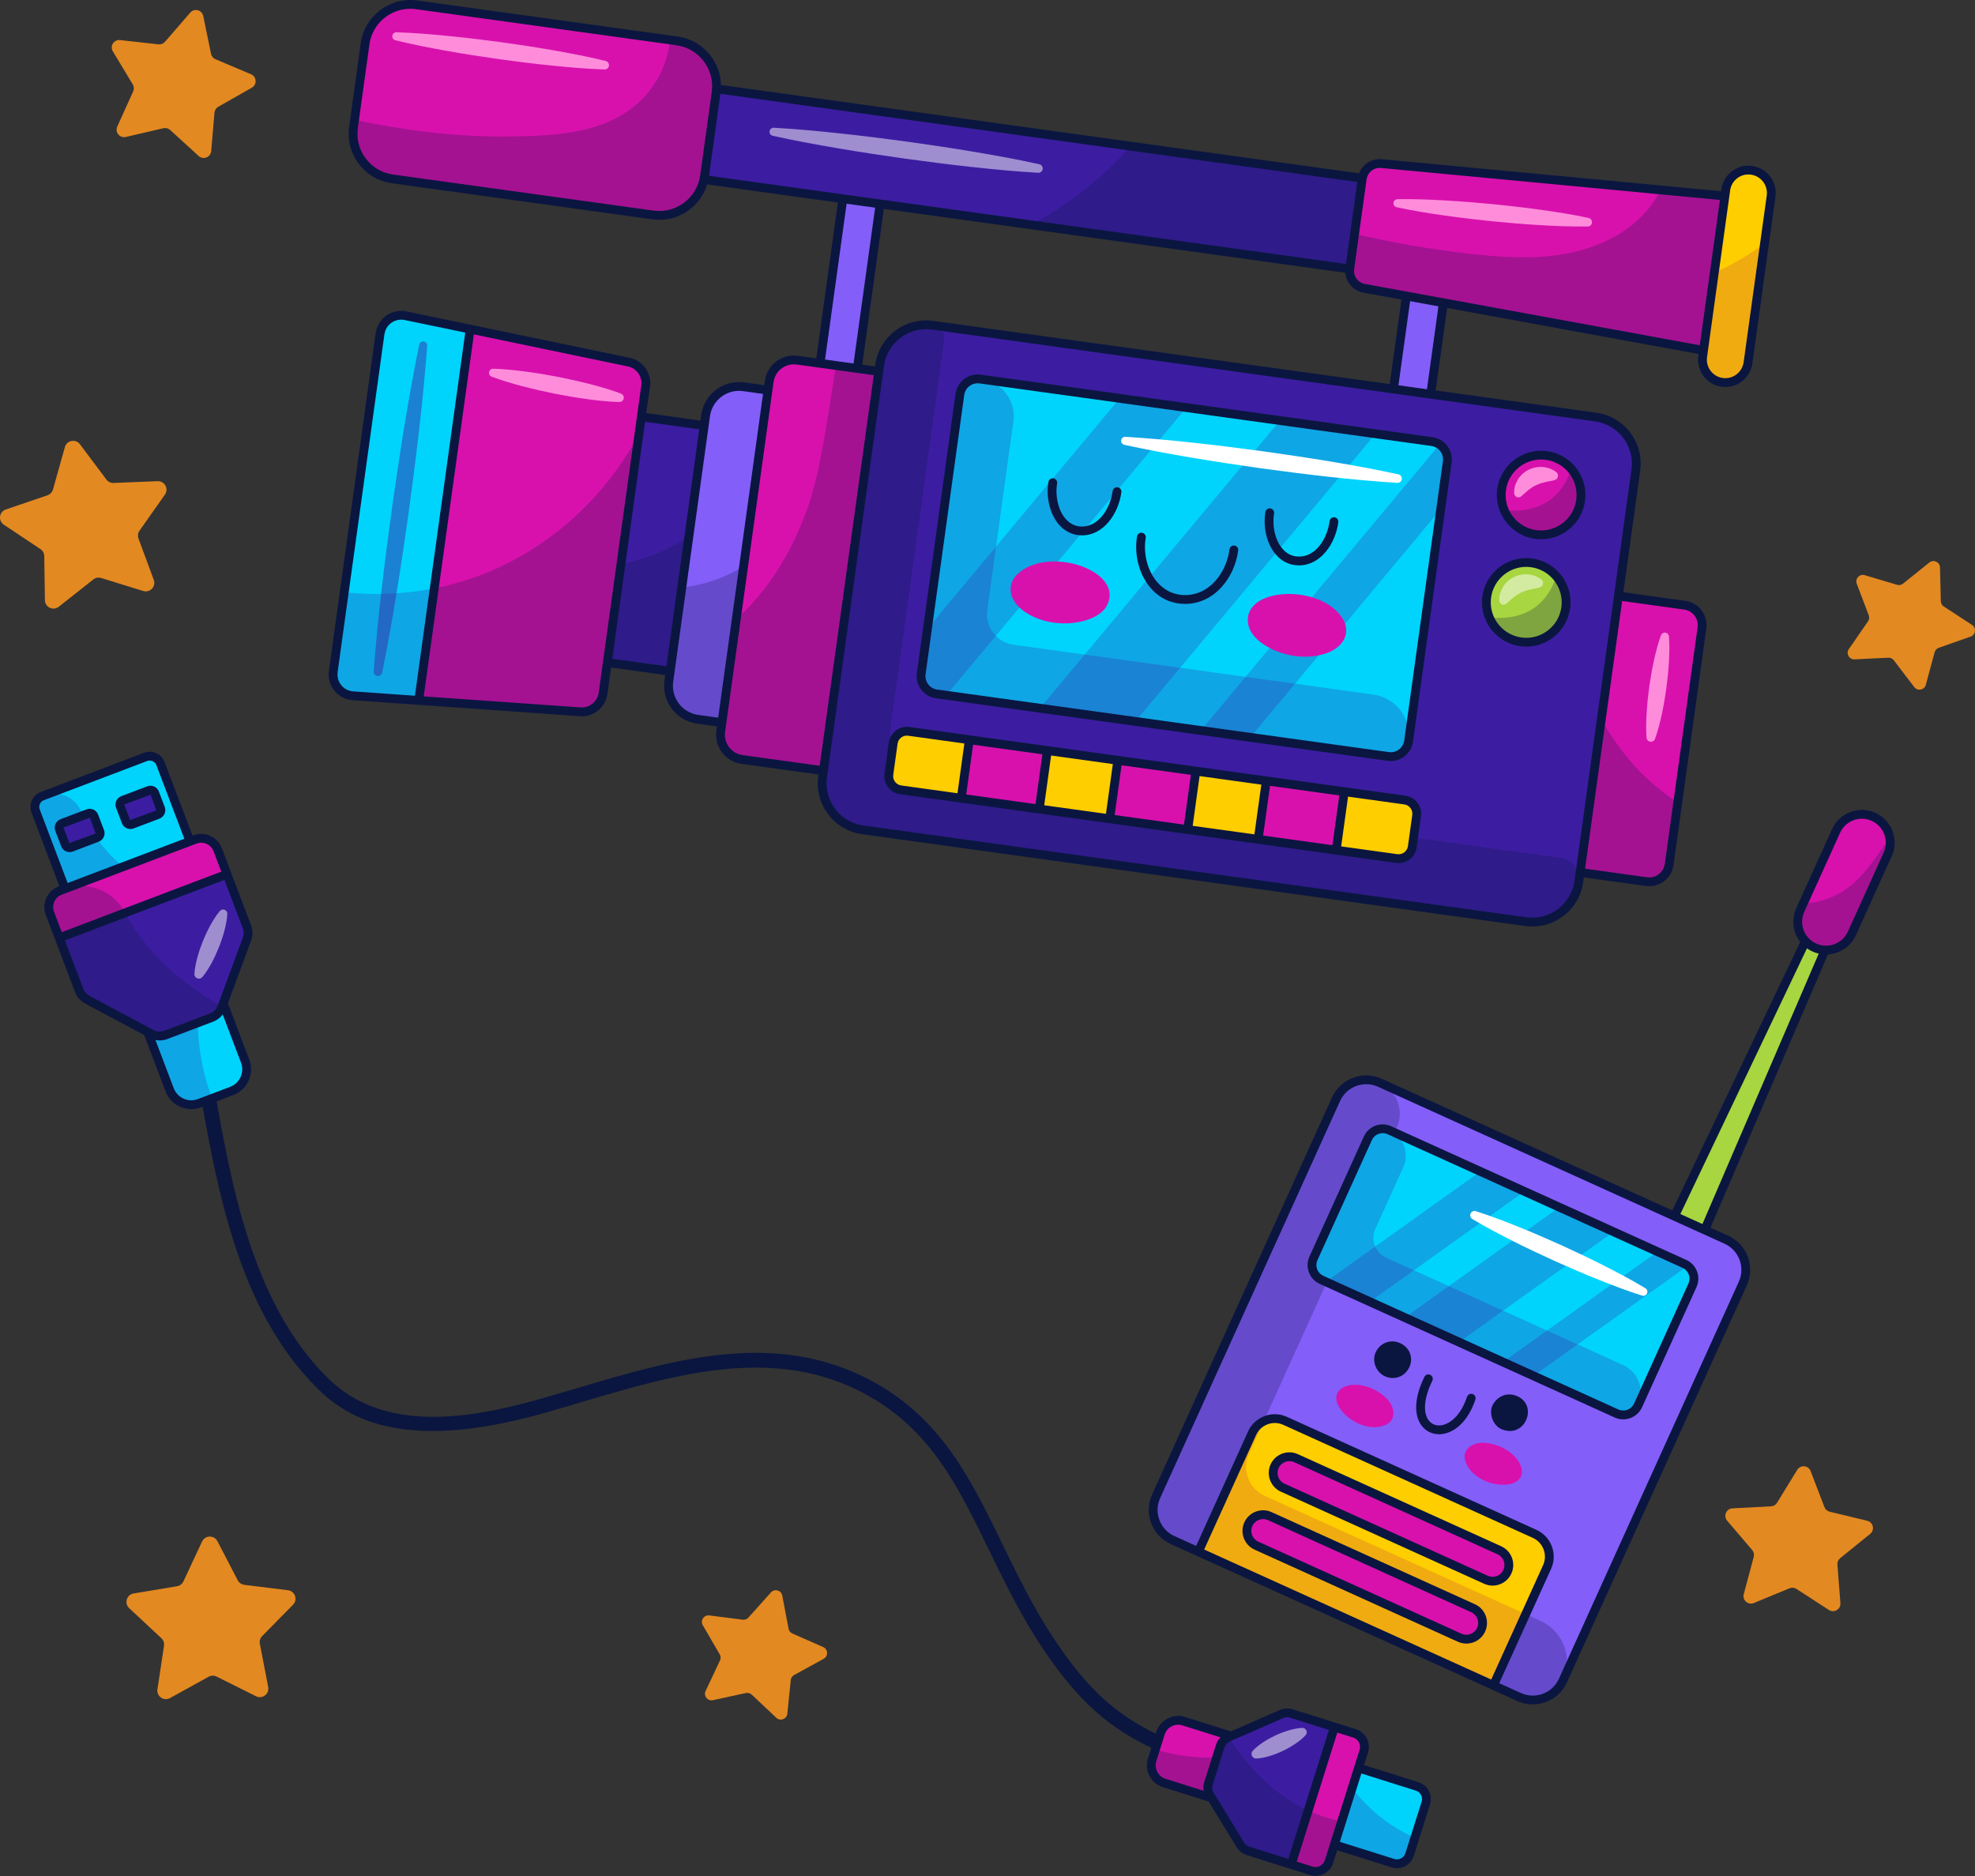 <svg width="100" height="95" viewBox="0 0 100 95" fill="none" xmlns="http://www.w3.org/2000/svg">
<rect x="0" y="0" width="100" height="95" fill="#333333" stroke="none"/>
<path d="M41.815 23.22C41.295 23.148 40.931 22.668 41.003 22.147L42.835 8.919C42.907 8.398 43.387 8.035 43.908 8.107C44.428 8.179 44.792 8.659 44.72 9.18L42.888 22.408C42.816 22.929 42.336 23.293 41.815 23.22Z" fill="#845EF9"/>
<path d="M41.948 23.453C41.894 23.453 41.839 23.449 41.785 23.441C41.473 23.398 41.198 23.237 41.009 22.986C40.819 22.736 40.739 22.428 40.782 22.116L42.614 8.888C42.657 8.578 42.818 8.302 43.068 8.113C43.319 7.923 43.627 7.843 43.938 7.886C44.249 7.929 44.524 8.09 44.714 8.34C44.903 8.591 44.983 8.9 44.94 9.21L43.109 22.438C43.065 22.749 42.904 23.025 42.654 23.214C42.448 23.37 42.202 23.453 41.948 23.453ZM43.776 8.321C43.619 8.321 43.466 8.372 43.338 8.469C43.183 8.587 43.083 8.757 43.056 8.95L41.225 22.178C41.198 22.371 41.248 22.562 41.365 22.718C41.483 22.873 41.654 22.973 41.846 22.999H41.847C42.039 23.027 42.231 22.976 42.386 22.859C42.541 22.741 42.641 22.57 42.668 22.378L44.5 9.149C44.526 8.957 44.477 8.765 44.359 8.61C44.241 8.455 44.07 8.355 43.878 8.328C43.843 8.323 43.81 8.321 43.776 8.321Z" fill="#0A1640"/>
<path d="M70.479 27.19C69.959 27.118 69.595 26.638 69.667 26.117L71.499 12.889C71.571 12.368 72.051 12.005 72.572 12.076C73.093 12.148 73.456 12.629 73.384 13.149L71.552 26.378C71.48 26.898 71 27.262 70.479 27.19Z" fill="#845EF9"/>
<path d="M70.611 27.422C70.558 27.422 70.503 27.418 70.449 27.411C70.138 27.368 69.863 27.207 69.674 26.956C69.484 26.706 69.404 26.397 69.447 26.086L71.279 12.858C71.322 12.548 71.483 12.272 71.733 12.082C71.984 11.893 72.294 11.814 72.603 11.856C72.914 11.899 73.19 12.06 73.379 12.311C73.569 12.561 73.649 12.869 73.606 13.18L71.774 26.408C71.692 26.995 71.187 27.422 70.611 27.422ZM72.44 12.291C72.282 12.291 72.13 12.342 72.002 12.439C71.847 12.556 71.746 12.727 71.72 12.92L69.888 26.148C69.861 26.34 69.911 26.532 70.028 26.687C70.146 26.843 70.317 26.942 70.509 26.969C70.91 27.024 71.276 26.745 71.331 26.348L73.163 13.12C73.189 12.927 73.139 12.735 73.022 12.58C72.904 12.425 72.734 12.325 72.541 12.298C72.507 12.293 72.474 12.291 72.44 12.291Z" fill="#0A1640"/>
<path d="M34.506 4.265L33.87 8.857L76.01 14.694L76.646 10.102L34.506 4.265Z" fill="#3C1DA1"/>
<path opacity="0.25" d="M76.65 10.089L76.013 14.682L52.2 11.384C54.105 10.369 55.837 9.016 57.251 7.403L76.65 10.089Z" fill="#0A1640"/>
<path opacity="0.5" d="M39.182 6.469C40.315 6.532 41.442 6.638 42.567 6.76C43.692 6.879 44.814 7.023 45.934 7.173C47.054 7.331 48.173 7.494 49.289 7.684C50.404 7.87 51.518 8.072 52.625 8.318C52.743 8.344 52.817 8.461 52.791 8.578C52.768 8.684 52.671 8.755 52.566 8.749C51.433 8.685 50.306 8.576 49.182 8.453C48.057 8.331 46.935 8.185 45.815 8.032C44.696 7.872 43.577 7.706 42.462 7.515C41.346 7.326 40.233 7.122 39.126 6.875C39.015 6.85 38.945 6.74 38.97 6.63C38.993 6.53 39.084 6.464 39.182 6.469Z" fill="white"/>
<path d="M76.014 14.905C76.004 14.905 75.994 14.905 75.983 14.903L33.841 9.067C33.719 9.05 33.633 8.937 33.651 8.815L34.287 4.223C34.295 4.164 34.326 4.111 34.373 4.075C34.42 4.04 34.479 4.025 34.538 4.032L76.68 9.868C76.802 9.885 76.888 9.998 76.871 10.12L76.234 14.712C76.226 14.771 76.195 14.824 76.148 14.86C76.109 14.89 76.062 14.905 76.014 14.905ZM34.123 8.656L75.824 14.431L76.399 10.28L34.698 4.506L34.123 8.656Z" fill="#0A1640"/>
<path d="M88.995 11.018L88.147 17.144C88.077 17.648 87.601 17.992 87.1 17.9L69.067 14.597C68.597 14.511 68.277 14.07 68.342 13.597L68.973 9.049C69.038 8.575 69.465 8.238 69.942 8.284L84.078 9.617L88.193 10.006C88.701 10.054 89.065 10.514 88.995 11.018Z" fill="#D811AD"/>
<path opacity="0.25" d="M88.995 11.018L88.147 17.144C88.077 17.648 87.601 17.992 87.1 17.9L69.067 14.597C68.597 14.511 68.277 14.071 68.342 13.597L68.586 11.842C70.534 12.297 72.509 12.636 74.496 12.86C76.07 13.034 77.673 13.136 79.231 12.858C80.791 12.581 82.32 11.891 83.362 10.697C83.647 10.372 83.888 10.007 84.078 9.616L88.193 10.005C88.701 10.054 89.065 10.514 88.995 11.018Z" fill="#0A1640"/>
<path d="M70.756 10.087C71.572 10.074 72.383 10.105 73.193 10.152C74.003 10.196 74.81 10.266 75.617 10.341C76.423 10.424 77.229 10.512 78.032 10.627C78.836 10.738 79.638 10.865 80.435 11.037C80.553 11.062 80.629 11.178 80.603 11.297C80.581 11.398 80.492 11.469 80.392 11.47C79.576 11.481 78.765 11.448 77.956 11.399C77.145 11.353 76.338 11.281 75.531 11.203C74.725 11.117 73.92 11.027 73.117 10.91C72.314 10.796 71.513 10.667 70.715 10.494C70.604 10.47 70.533 10.361 70.557 10.25C70.579 10.154 70.662 10.088 70.756 10.087Z" fill="#FF8CDB"/>
<path d="M87.266 18.139C87.198 18.139 87.129 18.133 87.061 18.12L69.028 14.817C68.439 14.709 68.041 14.16 68.123 13.567L68.753 9.018C68.836 8.425 69.369 8.006 69.964 8.062L88.216 9.783C88.522 9.812 88.796 9.961 88.987 10.202C89.178 10.443 89.26 10.744 89.218 11.048L88.369 17.174C88.327 17.479 88.167 17.746 87.918 17.926C87.724 18.066 87.498 18.139 87.266 18.139ZM69.856 8.503C69.525 8.503 69.241 8.746 69.195 9.08L68.564 13.628C68.515 13.984 68.754 14.313 69.108 14.378L87.141 17.681C87.323 17.715 87.505 17.674 87.655 17.565C87.804 17.457 87.901 17.297 87.926 17.114L88.774 10.987C88.8 10.805 88.75 10.624 88.636 10.479C88.522 10.334 88.357 10.245 88.173 10.228L69.921 8.506C69.9 8.504 69.878 8.503 69.856 8.503Z" fill="#0A1640"/>
<path d="M89.676 9.93L89.344 12.322L88.506 18.376C88.417 19.008 87.832 19.452 87.2 19.363C86.565 19.276 86.125 18.691 86.211 18.057L86.799 13.809L87.381 9.613C87.46 9.033 87.956 8.612 88.523 8.612C88.578 8.612 88.632 8.617 88.687 8.625C89.322 8.711 89.762 9.296 89.676 9.93Z" fill="#FFCE00"/>
<path opacity="0.5" d="M89.344 12.322L88.506 18.376C88.417 19.008 87.832 19.452 87.2 19.363C86.565 19.276 86.125 18.691 86.211 18.057L86.799 13.809C87.703 13.417 88.556 12.914 89.344 12.322Z" fill="#E38921"/>
<path d="M87.362 19.597C87.298 19.597 87.234 19.593 87.169 19.584C86.416 19.481 85.887 18.782 85.99 18.027L87.16 9.583C87.253 8.902 87.839 8.389 88.524 8.389C88.588 8.389 88.653 8.395 88.718 8.404C89.471 8.507 90 9.205 89.897 9.961V9.962L88.727 18.407C88.63 19.097 88.037 19.597 87.362 19.597ZM88.523 8.835C88.061 8.835 87.665 9.182 87.602 9.643L86.432 18.087C86.362 18.598 86.721 19.072 87.23 19.142C87.739 19.213 88.213 18.856 88.285 18.345L89.455 9.9C89.525 9.388 89.166 8.915 88.657 8.845C88.612 8.839 88.568 8.835 88.523 8.835Z" fill="#0A1640"/>
<path d="M36.26 4.682L35.674 8.913C35.5 10.177 34.331 11.062 33.064 10.886L19.873 9.06C18.606 8.884 17.724 7.716 17.899 6.451L18.485 2.221C18.66 0.954 19.827 0.069 21.094 0.245L34.285 2.071C35.551 2.247 36.436 3.415 36.26 4.682Z" fill="#D811AD"/>
<path d="M20.075 1.634C20.97 1.664 21.86 1.737 22.747 1.826C23.634 1.912 24.518 2.024 25.402 2.14C26.284 2.266 27.166 2.396 28.044 2.552C28.922 2.705 29.798 2.875 30.668 3.088C30.785 3.116 30.857 3.235 30.829 3.352C30.803 3.455 30.71 3.522 30.608 3.518C29.713 3.487 28.824 3.411 27.937 3.32C27.05 3.232 26.166 3.118 25.283 2.999C24.401 2.871 23.52 2.738 22.642 2.58C21.765 2.424 20.889 2.253 20.019 2.039C19.908 2.012 19.841 1.9 19.869 1.79C19.892 1.694 19.98 1.631 20.075 1.634Z" fill="#FF8CDB"/>
<path opacity="0.25" d="M36.26 4.682L35.674 8.913C35.5 10.177 34.331 11.062 33.064 10.886L19.873 9.06C18.606 8.884 17.724 7.716 17.899 6.452L17.952 6.072C20.452 6.597 23.001 6.928 25.549 6.911C28.35 6.896 31.561 6.783 33.221 4.117C33.631 3.461 33.831 2.752 33.939 2.024L34.285 2.073C35.551 2.247 36.436 3.415 36.26 4.682Z" fill="#0A1640"/>
<path d="M33.383 11.131C33.268 11.131 33.151 11.123 33.033 11.107L19.841 9.28C19.17 9.187 18.576 8.838 18.167 8.298C17.759 7.758 17.585 7.092 17.678 6.421L18.264 2.19C18.456 0.804 19.738 -0.168 21.123 0.024L34.315 1.851C35.702 2.043 36.673 3.327 36.481 4.713L35.895 8.944C35.719 10.21 34.629 11.131 33.383 11.131ZM20.774 0.445C19.747 0.445 18.85 1.205 18.705 2.251L18.119 6.482C18.042 7.034 18.185 7.584 18.522 8.029C18.858 8.474 19.349 8.762 19.902 8.838L33.093 10.665C34.236 10.822 35.295 10.023 35.452 8.882L36.038 4.651C36.197 3.508 35.396 2.45 34.253 2.292L21.062 0.465C20.965 0.452 20.869 0.445 20.774 0.445Z" fill="#0A1640"/>
<path d="M31.433 20.976L29.71 33.419L35.747 34.255L37.47 21.812L31.433 20.976Z" fill="#3C1DA1"/>
<path opacity="0.25" d="M36.993 25.267L35.75 34.243L29.713 33.407L30.363 28.714C31.831 28.591 33.272 28.15 34.536 27.392C35.472 26.831 36.302 26.106 36.993 25.267Z" fill="#0A1640"/>
<path d="M35.75 34.467C35.74 34.467 35.73 34.466 35.72 34.465L29.683 33.629C29.624 33.621 29.571 33.59 29.535 33.542C29.5 33.495 29.484 33.436 29.492 33.377L31.215 20.934C31.233 20.812 31.346 20.726 31.467 20.744L37.504 21.58C37.562 21.588 37.615 21.619 37.651 21.666C37.687 21.713 37.702 21.773 37.694 21.831L35.971 34.274C35.956 34.386 35.86 34.467 35.75 34.467ZM29.965 33.217L35.56 33.992L37.222 21.991L31.627 21.216L29.965 33.217Z" fill="#0A1640"/>
<path d="M39.592 19.854L37.261 36.693L35.323 36.424C34.387 36.294 33.734 35.432 33.864 34.496L35.727 21.045C35.856 20.112 36.719 19.457 37.655 19.586L39.592 19.854Z" fill="#845EF9"/>
<path opacity="0.25" d="M38.453 28.084L37.261 36.692L35.323 36.424C34.387 36.294 33.734 35.432 33.864 34.496L34.52 29.761C35.35 29.652 36.162 29.436 36.918 29.072C37.476 28.808 37.987 28.473 38.453 28.084Z" fill="#0A1640"/>
<path d="M37.261 36.915C37.251 36.915 37.241 36.915 37.23 36.913L35.293 36.645C34.237 36.499 33.498 35.521 33.643 34.466L35.506 21.014C35.652 19.959 36.632 19.22 37.685 19.365L39.623 19.633C39.745 19.65 39.83 19.763 39.813 19.884L37.482 36.722C37.474 36.781 37.442 36.834 37.395 36.87C37.356 36.9 37.309 36.915 37.261 36.915ZM37.42 19.792C36.69 19.792 36.051 20.332 35.948 21.075L34.086 34.527C33.973 35.339 34.542 36.091 35.354 36.203L37.071 36.441L39.341 20.045L37.625 19.807C37.556 19.797 37.487 19.792 37.42 19.792Z" fill="#0A1640"/>
<path d="M45.876 20.276L43.422 37.994C43.326 38.685 42.689 39.167 41.998 39.072L37.571 38.459C36.88 38.363 36.398 37.725 36.493 37.035L38.947 19.317C39.043 18.625 39.681 18.143 40.371 18.239L44.798 18.852C45.489 18.948 45.971 19.585 45.876 20.276Z" fill="#D811AD"/>
<path opacity="0.25" d="M45.876 20.276L43.422 37.994C43.326 38.685 42.689 39.167 41.998 39.072L37.571 38.459C36.88 38.364 36.398 37.726 36.493 37.035L37.281 31.349C38.523 30.244 39.581 28.775 40.377 26.992C41.25 25.041 41.52 23.799 42.322 18.509L44.798 18.852C45.489 18.948 45.971 19.585 45.876 20.276Z" fill="#0A1640"/>
<path d="M42.171 39.307C42.104 39.307 42.035 39.302 41.967 39.293L37.54 38.68C37.147 38.625 36.799 38.421 36.559 38.104C36.32 37.788 36.218 37.397 36.272 37.004L38.726 19.286C38.78 18.893 38.985 18.544 39.301 18.305C39.617 18.066 40.007 17.963 40.402 18.018L44.828 18.63C45.639 18.743 46.208 19.495 46.096 20.306L43.642 38.024C43.54 38.767 42.901 39.307 42.171 39.307ZM40.196 18.45C39.971 18.45 39.753 18.522 39.571 18.66C39.349 18.827 39.206 19.072 39.168 19.346L36.714 37.065C36.676 37.34 36.747 37.613 36.915 37.835C37.082 38.056 37.326 38.199 37.601 38.237L42.027 38.85C42.596 38.931 43.121 38.531 43.2 37.963L45.654 20.245C45.732 19.677 45.334 19.151 44.766 19.072L40.34 18.46C40.292 18.453 40.244 18.45 40.196 18.45Z" fill="#0A1640"/>
<path d="M32.69 19.548L30.535 35.113C30.456 35.677 29.954 36.086 29.387 36.046L21.2 35.469L17.87 35.235C17.244 35.191 16.788 34.628 16.874 34.008L19.243 16.901C19.329 16.278 19.921 15.86 20.535 15.988L23.804 16.667L31.838 18.339C32.396 18.454 32.769 18.983 32.69 19.548Z" fill="#D811AD"/>
<path opacity="0.25" d="M32.356 21.963L30.535 35.112C30.456 35.677 29.954 36.085 29.387 36.045L21.2 35.469L17.87 35.234C17.244 35.19 16.788 34.627 16.874 34.007L17.43 29.994C18.948 30.152 20.489 30.089 21.986 29.794C22.736 29.646 23.473 29.441 24.191 29.177C27.68 27.896 30.628 25.247 32.356 21.963Z" fill="#0A1640"/>
<path d="M23.805 16.666L21.986 29.794L21.201 35.469L17.87 35.233C17.245 35.191 16.787 34.626 16.874 34.007L17.429 29.994L19.243 16.899C19.33 16.277 19.922 15.858 20.537 15.987L23.805 16.666Z" fill="#00D4FC"/>
<path opacity="0.45" d="M21.63 17.508C21.424 20.29 21.084 23.054 20.711 25.814C20.325 28.571 19.905 31.325 19.351 34.059C19.327 34.177 19.213 34.254 19.095 34.229C18.985 34.207 18.912 34.107 18.921 33.999C19.13 31.217 19.475 28.454 19.853 25.695C20.244 22.938 20.668 20.186 21.225 17.452C21.248 17.34 21.356 17.269 21.467 17.292C21.569 17.313 21.638 17.406 21.63 17.508Z" fill="#3C1DA1"/>
<path d="M24.973 18.672C25.53 18.687 26.078 18.745 26.624 18.818C27.17 18.888 27.711 18.983 28.251 19.084C28.789 19.194 29.326 19.308 29.859 19.447C30.392 19.584 30.921 19.737 31.442 19.933C31.556 19.976 31.614 20.103 31.571 20.217C31.537 20.307 31.449 20.362 31.358 20.359C30.802 20.343 30.253 20.284 29.708 20.208C29.163 20.136 28.622 20.038 28.083 19.935C27.545 19.823 27.009 19.707 26.476 19.565C25.944 19.426 25.415 19.271 24.894 19.074C24.787 19.033 24.733 18.914 24.773 18.806C24.805 18.722 24.887 18.67 24.973 18.672Z" fill="#FF8CDB"/>
<path opacity="0.25" d="M21.986 29.794L21.201 35.469L17.87 35.233C17.245 35.191 16.787 34.626 16.874 34.007L17.429 29.994C18.948 30.153 20.489 30.088 21.986 29.794Z" fill="#3C1DA1"/>
<path d="M31.884 18.12L23.857 16.451C23.855 16.45 23.853 16.448 23.851 16.448L20.582 15.769C20.224 15.694 19.864 15.769 19.565 15.978C19.49 16.03 19.422 16.09 19.361 16.156C19.344 16.175 19.331 16.198 19.314 16.218C19.274 16.266 19.233 16.314 19.2 16.368C19.173 16.413 19.154 16.463 19.132 16.511C19.116 16.544 19.097 16.574 19.085 16.608C19.067 16.658 19.059 16.711 19.047 16.763C19.039 16.799 19.026 16.832 19.021 16.869L18.774 18.653L16.652 33.977C16.644 34.033 16.646 34.09 16.646 34.147C16.646 34.179 16.64 34.212 16.642 34.244C16.645 34.282 16.655 34.318 16.661 34.355C16.669 34.406 16.673 34.456 16.687 34.506C16.735 34.677 16.817 34.838 16.93 34.978C17.158 35.257 17.494 35.432 17.853 35.457L29.369 36.268C29.4 36.27 29.431 36.272 29.461 36.272C30.106 36.272 30.665 35.792 30.754 35.144L32.91 19.579C33.005 18.9 32.554 18.26 31.884 18.12ZM17.885 35.011C17.646 34.995 17.43 34.883 17.279 34.696C17.203 34.603 17.149 34.498 17.117 34.386C17.105 34.343 17.1 34.298 17.095 34.254C17.093 34.24 17.089 34.228 17.088 34.215C17.087 34.19 17.09 34.163 17.091 34.138C17.092 34.104 17.09 34.071 17.095 34.037L19.464 16.93C19.468 16.901 19.478 16.875 19.484 16.846C19.491 16.817 19.496 16.786 19.506 16.757C19.521 16.713 19.544 16.671 19.566 16.63C19.572 16.62 19.575 16.609 19.581 16.599C19.641 16.5 19.722 16.413 19.82 16.344C19.967 16.241 20.137 16.187 20.311 16.187C20.371 16.187 20.431 16.193 20.49 16.206L23.556 16.843L21.009 35.232L17.885 35.011ZM32.469 19.517L30.314 35.083C30.252 35.529 29.846 35.855 29.402 35.823L21.455 35.264L23.994 16.934L31.793 18.557C32.234 18.649 32.531 19.071 32.469 19.517Z" fill="#0A1640"/>
<path d="M86.174 31.796L84.515 43.776C84.437 44.334 83.924 44.723 83.367 44.645L79.382 44.093C78.827 44.017 78.438 43.503 78.516 42.945L80.175 30.965C80.252 30.407 80.766 30.018 81.321 30.095L85.305 30.647C85.863 30.725 86.251 31.238 86.174 31.796Z" fill="#D811AD"/>
<path opacity="0.25" d="M84.95 40.637L84.515 43.777C84.437 44.335 83.924 44.723 83.367 44.646L79.382 44.094C78.827 44.017 78.438 43.504 78.516 42.946L79.8 33.676C80.439 35.402 81.287 37.03 82.465 38.44C83.166 39.285 84.014 40.034 84.95 40.637Z" fill="#0A1640"/>
<path d="M84.505 32.229C84.537 32.673 84.526 33.112 84.5 33.549C84.476 33.986 84.427 34.419 84.372 34.852C84.31 35.284 84.242 35.715 84.148 36.142C84.057 36.57 83.95 36.996 83.799 37.415C83.758 37.531 83.631 37.591 83.515 37.55C83.43 37.519 83.374 37.441 83.368 37.356C83.338 36.911 83.35 36.472 83.379 36.036C83.404 35.599 83.456 35.166 83.513 34.733C83.578 34.302 83.649 33.872 83.745 33.444C83.838 33.017 83.947 32.592 84.099 32.172C84.138 32.064 84.258 32.008 84.367 32.047C84.447 32.077 84.499 32.149 84.505 32.229Z" fill="#FF8CDB"/>
<path d="M83.508 44.878C83.451 44.878 83.394 44.874 83.336 44.866L79.352 44.315C78.675 44.221 78.201 43.593 78.295 42.915L79.954 30.934C80 30.606 80.171 30.315 80.434 30.114C80.699 29.914 81.026 29.83 81.352 29.875L85.336 30.426C86.014 30.52 86.489 31.148 86.395 31.826L84.736 43.807C84.65 44.428 84.117 44.878 83.508 44.878ZM81.181 30.309C81.009 30.309 80.843 30.365 80.704 30.471C80.534 30.599 80.425 30.786 80.396 30.996L78.737 42.977C78.677 43.411 78.98 43.813 79.413 43.873L83.397 44.425C83.608 44.454 83.817 44.399 83.987 44.272C84.156 44.144 84.265 43.957 84.294 43.747L85.954 31.766C86.014 31.331 85.709 30.929 85.275 30.869L81.291 30.317C81.254 30.312 81.217 30.309 81.181 30.309Z" fill="#0A1640"/>
<path d="M82.828 23.804L79.942 44.641C79.762 45.944 78.56 46.852 77.258 46.673L43.679 42.023C42.379 41.843 41.47 40.641 41.651 39.339L44.536 18.502C44.717 17.2 45.918 16.291 47.218 16.471L80.797 21.12C82.099 21.3 83.008 22.502 82.828 23.804Z" fill="#3C1DA1"/>
<path opacity="0.25" d="M79.942 44.641C79.762 45.944 78.56 46.852 77.258 46.673L43.679 42.023C42.379 41.843 41.47 40.641 41.651 39.339L44.536 18.502C44.717 17.2 45.918 16.291 47.218 16.471C47.594 16.522 47.856 16.869 47.804 17.244L45.086 36.876C44.945 37.889 45.653 38.824 46.666 38.965L79.039 43.448C79.618 43.527 80.022 44.062 79.942 44.641Z" fill="#0A1640"/>
<path d="M77.586 46.918C77.468 46.918 77.348 46.91 77.227 46.893L43.648 42.243C42.228 42.046 41.232 40.73 41.429 39.308L44.315 18.471C44.41 17.782 44.767 17.172 45.322 16.752C45.876 16.332 46.561 16.154 47.248 16.249L80.826 20.899C82.248 21.096 83.245 22.412 83.048 23.834L80.163 44.672C79.982 45.973 78.864 46.918 77.586 46.918ZM46.888 16.67C46.421 16.67 45.97 16.821 45.592 17.108C45.132 17.455 44.836 17.962 44.757 18.532L41.871 39.37C41.708 40.548 42.533 41.639 43.71 41.802L77.288 46.452C78.468 46.614 79.558 45.789 79.721 44.611L82.606 23.773C82.77 22.595 81.944 21.504 80.766 21.34L47.187 16.691C47.087 16.677 46.987 16.67 46.888 16.67Z" fill="#0A1640"/>
<path d="M73.278 23.39L71.32 37.53C71.251 38.029 70.792 38.376 70.293 38.307L47.419 35.139C46.92 35.07 46.573 34.611 46.643 34.112L48.6 19.973C48.669 19.474 49.129 19.124 49.628 19.193L72.501 22.361C72.644 22.381 72.776 22.434 72.886 22.509C73.165 22.699 73.328 23.035 73.278 23.39Z" fill="#00D4FC"/>
<g opacity="0.25">
<path d="M64.81 21.296L52.656 35.864L57.487 36.533L69.646 21.965L64.81 21.296Z" fill="#3C1DA1"/>
<path d="M56.694 20.172L46.957 31.843L46.643 34.112C46.573 34.611 46.921 35.07 47.419 35.139L47.911 35.208L60.07 20.64L56.694 20.172Z" fill="#3C1DA1"/>
<path d="M72.886 22.51L60.8 36.992L63.305 37.339L72.945 25.787L73.277 23.39C73.327 23.035 73.164 22.699 72.886 22.51Z" fill="#3C1DA1"/>
</g>
<path d="M56.986 22.12C59.313 22.264 61.623 22.541 63.927 22.85C66.23 23.173 68.528 23.53 70.807 24.021C70.925 24.046 71 24.163 70.975 24.28C70.951 24.387 70.853 24.459 70.747 24.452C68.42 24.305 66.112 24.024 63.808 23.709C61.506 23.381 59.208 23.02 56.929 22.526C56.819 22.501 56.748 22.392 56.772 22.281C56.794 22.181 56.886 22.114 56.986 22.12Z" fill="white"/>
<path d="M51.488 29.102C50.963 29.623 51.058 30.469 51.982 31.045C53.456 31.963 55.545 31.564 56.028 30.695C57.022 28.907 53.029 27.569 51.488 29.102Z" fill="#D811AD"/>
<path d="M68.019 31.391C66.953 29.497 62.746 29.7 63.217 31.69C63.446 32.658 65.347 33.609 67.015 33.126C68.062 32.824 68.382 32.035 68.019 31.391Z" fill="#D811AD"/>
<path opacity="0.25" d="M71.32 37.53C71.251 38.028 70.791 38.376 70.293 38.307L47.419 35.139C46.922 35.071 46.573 34.611 46.643 34.112L48.6 19.973C48.67 19.473 49.131 19.125 49.63 19.194L49.697 19.203C50.732 19.346 51.455 20.301 51.312 21.336L49.988 30.896C49.87 31.746 50.464 32.531 51.315 32.649L69.536 35.172C70.68 35.331 71.478 36.386 71.32 37.53Z" fill="#3C1DA1"/>
<path d="M73.014 22.326C72.872 22.229 72.705 22.164 72.533 22.141L49.66 18.973C49.039 18.887 48.467 19.322 48.381 19.943L46.423 34.082C46.337 34.701 46.771 35.275 47.391 35.361L70.264 38.529C70.316 38.536 70.368 38.539 70.42 38.539C70.977 38.539 71.464 38.127 71.543 37.561L73.5 23.422C73.559 22.991 73.373 22.571 73.014 22.326ZM73.058 23.36L71.1 37.499C71.048 37.875 70.702 38.138 70.325 38.086L47.452 34.919C47.076 34.867 46.813 34.519 46.865 34.144L48.822 20.005C48.848 19.822 48.943 19.66 49.089 19.549C49.209 19.457 49.354 19.409 49.502 19.409C49.534 19.409 49.566 19.411 49.598 19.416L72.471 22.583C72.576 22.598 72.676 22.636 72.762 22.695C72.981 22.843 73.094 23.099 73.058 23.36Z" fill="#0A1640"/>
<path d="M62.502 27.626C62.377 27.611 62.268 27.697 62.252 27.819C62.102 28.977 61.242 30.183 59.926 30.133C59.385 30.112 58.911 29.87 58.556 29.436C58.089 28.861 57.88 28.019 58.011 27.236C58.031 27.114 57.949 27 57.827 26.979C57.706 26.958 57.591 27.041 57.571 27.163C57.419 28.067 57.664 29.046 58.21 29.717C58.648 30.255 59.235 30.553 59.909 30.579C59.941 30.58 59.974 30.581 60.006 30.581C61.525 30.58 62.522 29.203 62.694 27.877C62.71 27.754 62.624 27.642 62.502 27.626Z" fill="#0A1640"/>
<path d="M67.571 26.196C67.449 26.182 67.337 26.266 67.321 26.388C67.204 27.276 66.622 28.209 65.738 28.185C65.415 28.177 65.139 28.036 64.916 27.767C64.564 27.341 64.404 26.648 64.51 26.003C64.53 25.881 64.447 25.767 64.326 25.747C64.203 25.724 64.089 25.809 64.07 25.931C63.944 26.698 64.141 27.53 64.573 28.051C64.876 28.419 65.276 28.619 65.727 28.63C65.741 28.631 65.755 28.631 65.77 28.631C66.879 28.631 67.624 27.513 67.763 26.446C67.779 26.324 67.693 26.212 67.571 26.196Z" fill="#0A1640"/>
<path d="M56.586 24.675C56.463 24.66 56.351 24.745 56.335 24.867C56.219 25.755 55.62 26.682 54.753 26.664C54.43 26.655 54.153 26.515 53.931 26.246C53.578 25.819 53.419 25.127 53.525 24.481C53.545 24.36 53.462 24.245 53.341 24.225C53.221 24.203 53.105 24.287 53.084 24.409C52.958 25.175 53.156 26.008 53.587 26.53C53.891 26.897 54.291 27.098 54.741 27.109C54.755 27.11 54.77 27.11 54.784 27.11C55.894 27.11 56.638 25.991 56.778 24.924C56.794 24.803 56.708 24.691 56.586 24.675Z" fill="#0A1640"/>
<path d="M71.728 41.3L71.51 42.879C71.457 43.261 71.104 43.529 70.721 43.475L45.604 39.997C45.221 39.944 44.955 39.591 45.008 39.208L45.226 37.63C45.279 37.247 45.632 36.983 46.014 37.035L71.131 40.514C71.514 40.568 71.782 40.918 71.728 41.3Z" fill="#FFCE00"/>
<path d="M49.077 37.473L48.667 40.434L52.617 40.981L53.027 38.02L49.077 37.473Z" fill="#D811AD"/>
<path d="M56.595 38.514L56.185 41.476L60.134 42.023L60.544 39.062L56.595 38.514Z" fill="#D811AD"/>
<path d="M64.112 39.556L63.702 42.517L67.652 43.064L68.062 40.103L64.112 39.556Z" fill="#D811AD"/>
<path d="M71.162 40.293L46.044 36.815C45.544 36.746 45.075 37.097 45.005 37.6L44.786 39.178C44.752 39.423 44.815 39.665 44.964 39.861C45.113 40.058 45.329 40.185 45.573 40.218L70.69 43.697C70.733 43.703 70.775 43.705 70.817 43.705C71.27 43.705 71.666 43.371 71.73 42.91L71.949 41.331C72.019 40.828 71.665 40.363 71.162 40.293ZM65.814 42.571L63.956 42.314L64.305 39.794L66.98 40.164L67.813 40.28L67.465 42.8L65.814 42.571ZM58.58 41.569L56.439 41.273L56.788 38.753L58.543 38.996L60.297 39.239L59.948 41.758L58.58 41.569ZM48.922 40.232L49.271 37.712L49.978 37.81L52.779 38.198L52.431 40.718L49.596 40.325L48.922 40.232ZM53.221 38.259L56.346 38.692L55.998 41.211L52.872 40.779L53.221 38.259ZM60.738 39.3L63.864 39.733L63.514 42.252L60.389 41.82L60.738 39.3ZM45.32 39.592C45.243 39.491 45.211 39.365 45.228 39.239L45.447 37.661C45.465 37.535 45.529 37.424 45.631 37.348C45.714 37.285 45.814 37.252 45.917 37.252C45.939 37.252 45.962 37.254 45.984 37.257L48.829 37.651L48.48 40.17L45.635 39.776C45.509 39.759 45.397 39.694 45.32 39.592ZM71.288 42.849C71.252 43.108 71.012 43.291 70.751 43.255L67.906 42.861L68.256 40.341L71.101 40.735C71.361 40.771 71.543 41.011 71.507 41.27L71.288 42.849Z" fill="#0A1640"/>
<path d="M79.278 30.779C79.125 31.883 78.106 32.655 77.002 32.502C76.267 32.4 75.681 31.917 75.415 31.278C75.281 30.957 75.228 30.596 75.279 30.225C75.432 29.121 76.451 28.35 77.556 28.503C78.061 28.573 78.497 28.824 78.807 29.183C79.173 29.607 79.361 30.18 79.278 30.779Z" fill="#A7D640"/>
<path opacity="0.5" d="M75.917 30.424C75.902 30.164 75.97 29.943 76.096 29.728C76.222 29.518 76.419 29.332 76.655 29.22C76.889 29.109 77.154 29.058 77.394 29.089C77.516 29.094 77.628 29.139 77.739 29.169C77.845 29.216 77.946 29.269 78.038 29.337C78.141 29.412 78.163 29.558 78.087 29.661C78.057 29.701 78.016 29.73 77.971 29.744L77.928 29.758C77.83 29.789 77.741 29.797 77.655 29.814C77.573 29.837 77.49 29.843 77.419 29.868C77.269 29.898 77.15 29.952 77.033 30.001C76.917 30.053 76.806 30.121 76.687 30.212C76.569 30.298 76.446 30.423 76.311 30.533L76.26 30.575C76.17 30.648 76.037 30.635 75.964 30.545C75.935 30.509 75.919 30.466 75.917 30.424Z" fill="white"/>
<path opacity="0.25" d="M79.278 30.779C79.126 31.883 78.107 32.655 77.002 32.502C76.268 32.4 75.681 31.917 75.415 31.278C76.281 31.352 77.149 31.215 77.816 30.683C78.292 30.304 78.612 29.762 78.807 29.183C79.173 29.607 79.361 30.18 79.278 30.779Z" fill="#0A1640"/>
<path d="M77.283 32.745C77.18 32.745 77.076 32.738 76.972 32.723C76.188 32.614 75.512 32.094 75.208 31.364C75.055 30.997 75.002 30.592 75.058 30.194C75.227 28.97 76.364 28.114 77.586 28.282C78.126 28.356 78.619 28.625 78.975 29.037C79.396 29.526 79.587 30.172 79.499 30.809C79.416 31.402 79.108 31.928 78.631 32.29C78.237 32.587 77.768 32.745 77.283 32.745ZM77.277 28.706C76.395 28.706 75.624 29.358 75.499 30.255C75.455 30.574 75.497 30.898 75.62 31.192C75.864 31.777 76.405 32.194 77.032 32.281C77.508 32.348 77.979 32.224 78.362 31.934C78.744 31.644 78.991 31.223 79.057 30.749C79.127 30.238 78.974 29.721 78.637 29.329C78.352 28.999 77.957 28.784 77.524 28.724C77.442 28.712 77.359 28.706 77.277 28.706Z" fill="#0A1640"/>
<path d="M80.03 25.343C79.877 26.447 78.858 27.219 77.754 27.066C77.019 26.965 76.433 26.481 76.167 25.842C76.032 25.521 75.98 25.16 76.031 24.789C76.184 23.685 77.203 22.914 78.308 23.067C78.814 23.137 79.249 23.388 79.559 23.747C79.925 24.171 80.113 24.744 80.03 25.343Z" fill="#D811AD"/>
<path d="M76.67 24.987C76.655 24.728 76.723 24.507 76.849 24.292C76.975 24.082 77.172 23.896 77.408 23.784C77.642 23.673 77.907 23.622 78.147 23.653C78.269 23.658 78.38 23.703 78.492 23.733C78.598 23.78 78.699 23.833 78.791 23.901C78.894 23.976 78.916 24.122 78.84 24.225C78.81 24.265 78.769 24.293 78.724 24.308L78.681 24.322C78.582 24.353 78.494 24.361 78.408 24.378C78.326 24.401 78.243 24.407 78.172 24.432C78.022 24.462 77.904 24.516 77.786 24.565C77.67 24.617 77.559 24.685 77.44 24.776C77.322 24.862 77.199 24.987 77.064 25.097L77.013 25.139C76.923 25.212 76.79 25.199 76.717 25.109C76.688 25.073 76.672 25.03 76.67 24.987Z" fill="#FF8CDB"/>
<path opacity="0.25" d="M80.03 25.343C79.878 26.447 78.859 27.219 77.754 27.066C77.02 26.965 76.433 26.481 76.167 25.842C77.033 25.917 77.901 25.779 78.569 25.247C79.044 24.868 79.364 24.326 79.559 23.747C79.925 24.171 80.113 24.744 80.03 25.343Z" fill="#0A1640"/>
<path d="M78.036 27.308C77.932 27.308 77.828 27.301 77.724 27.287C76.941 27.178 76.266 26.658 75.961 25.927C75.807 25.56 75.755 25.155 75.81 24.758C75.98 23.534 77.117 22.678 78.339 22.845C78.878 22.919 79.372 23.188 79.728 23.6C80.149 24.089 80.34 24.735 80.252 25.373C80.17 25.965 79.862 26.491 79.384 26.853C78.99 27.152 78.521 27.308 78.036 27.308ZM78.03 23.27C77.148 23.27 76.376 23.922 76.252 24.819C76.208 25.137 76.249 25.461 76.373 25.756C76.616 26.341 77.157 26.758 77.785 26.845C78.26 26.911 78.732 26.787 79.115 26.497C79.497 26.207 79.744 25.787 79.81 25.312C79.881 24.801 79.728 24.284 79.391 23.892C79.105 23.562 78.71 23.347 78.279 23.288C78.195 23.276 78.112 23.27 78.03 23.27Z" fill="#0A1640"/>
<path d="M94.554 43.118L82.611 70.894C82.388 71.412 81.787 71.652 81.268 71.429C80.749 71.206 80.51 70.605 80.733 70.086C80.737 70.075 80.744 70.061 80.749 70.051L93.753 42.756C93.858 42.537 94.12 42.444 94.339 42.548C94.553 42.65 94.647 42.903 94.554 43.118Z" fill="#A7D640"/>
<path d="M81.67 71.735C81.506 71.735 81.34 71.703 81.18 71.634C80.874 71.503 80.638 71.26 80.515 70.951C80.392 70.642 80.396 70.303 80.528 69.998L80.548 69.954L93.552 42.66C93.628 42.5 93.762 42.379 93.929 42.32C94.097 42.261 94.276 42.27 94.436 42.347C94.758 42.5 94.9 42.878 94.759 43.206L82.817 70.982C82.613 71.453 82.153 71.735 81.67 71.735ZM94.15 42.728C94.126 42.728 94.102 42.733 94.078 42.741C94.024 42.76 93.98 42.799 93.955 42.852L80.939 70.173C80.854 70.37 80.851 70.588 80.93 70.786C81.009 70.984 81.16 71.14 81.357 71.224C81.553 71.309 81.77 71.311 81.968 71.233C82.167 71.153 82.323 71.002 82.406 70.806L94.349 43.031C94.395 42.923 94.349 42.799 94.243 42.749C94.214 42.735 94.182 42.728 94.15 42.728Z" fill="#0A1640"/>
<path d="M95.581 43.265L93.767 47.269C93.441 47.991 92.591 48.31 91.867 47.983C91.145 47.656 90.826 46.806 91.153 46.085L92.967 42.081C93.13 41.72 93.423 41.459 93.768 41.329C94.112 41.2 94.504 41.203 94.865 41.366C95.311 41.568 95.605 41.969 95.684 42.416C95.737 42.693 95.706 42.99 95.581 43.265Z" fill="#D811AD"/>
<path opacity="0.25" d="M95.581 43.265L93.767 47.269C93.441 47.991 92.591 48.311 91.867 47.983C91.145 47.656 90.826 46.807 91.153 46.085L91.305 45.748C91.797 45.742 92.316 45.624 92.883 45.366C94.083 44.817 94.811 43.654 95.546 42.617C95.594 42.551 95.639 42.484 95.683 42.416C95.737 42.693 95.706 42.99 95.581 43.265Z" fill="#0A1640"/>
<path d="M92.46 48.335C92.227 48.335 91.993 48.285 91.774 48.186C91.371 48.003 91.063 47.675 90.907 47.26C90.751 46.846 90.766 46.396 90.948 45.993L92.762 41.988C92.945 41.584 93.274 41.276 93.687 41.12C94.102 40.964 94.552 40.979 94.956 41.162C95.455 41.389 95.808 41.843 95.902 42.377C95.966 42.703 95.926 43.043 95.783 43.356L93.969 47.361C93.787 47.764 93.458 48.072 93.043 48.228C92.854 48.299 92.657 48.335 92.46 48.335ZM94.271 41.46C94.128 41.46 93.983 41.486 93.845 41.538C93.543 41.651 93.303 41.877 93.169 42.172L91.355 46.177C91.222 46.471 91.211 46.8 91.325 47.103C91.439 47.406 91.664 47.646 91.958 47.78C92.254 47.914 92.584 47.925 92.887 47.811C93.19 47.697 93.43 47.472 93.563 47.178L95.377 43.173C95.481 42.945 95.51 42.698 95.463 42.459C95.394 42.065 95.136 41.734 94.772 41.569C94.612 41.497 94.442 41.46 94.271 41.46Z" fill="#0A1640"/>
<path d="M88.245 64.996L79.136 85.103C78.754 85.946 77.762 86.319 76.919 85.937L59.373 77.989C58.53 77.607 58.157 76.614 58.538 75.771L67.647 55.664C68.029 54.821 69.022 54.448 69.865 54.83L87.41 62.778C88.254 63.16 88.627 64.152 88.245 64.996Z" fill="#845EF9"/>
<path opacity="0.25" d="M79.136 85.103C78.754 85.945 77.761 86.319 76.919 85.937L59.373 77.989C58.53 77.607 58.157 76.614 58.538 75.771L67.647 55.664C68.029 54.821 69.022 54.447 69.865 54.829C70.731 55.222 71.116 56.242 70.723 57.109L63.238 73.632C62.873 74.438 63.23 75.388 64.037 75.754L77.998 82.079C79.147 82.599 79.657 83.953 79.136 85.103Z" fill="#0A1640"/>
<path d="M78.335 79.349L77.252 81.74L75.616 85.346L60.675 78.578L63.394 72.58C63.52 72.3 63.736 72.089 63.993 71.966C64.321 71.805 64.712 71.787 65.069 71.951L77.703 77.673C78.34 77.963 78.622 78.712 78.335 79.349Z" fill="#FFCE00"/>
<path d="M85.695 65.088L82.939 71.171C82.753 71.583 82.266 71.767 81.854 71.58L66.912 64.811C66.5 64.625 66.317 64.138 66.504 63.726L69.26 57.642C69.446 57.23 69.933 57.047 70.345 57.234L85.287 64.002C85.347 64.029 85.403 64.063 85.452 64.103C85.743 64.33 85.855 64.736 85.695 65.088Z" fill="#00D4FC"/>
<g opacity="0.25">
<path d="M77.186 60.333L69.358 65.919L67.13 64.91L74.958 59.323L77.186 60.333Z" fill="#3C1DA1"/>
<path d="M81.701 62.378L73.873 67.965L71.126 66.72L78.954 61.134L81.701 62.378Z" fill="#3C1DA1"/>
<path d="M85.452 64.103L77.647 69.674L76.097 68.972L83.927 63.387L85.286 64.003C85.346 64.029 85.403 64.063 85.452 64.103Z" fill="#3C1DA1"/>
</g>
<path opacity="0.25" d="M82.939 71.171C82.753 71.584 82.267 71.766 81.854 71.579L66.912 64.811C66.5 64.624 66.317 64.138 66.504 63.726L69.26 57.642C69.447 57.229 69.933 57.047 70.345 57.233C71.058 57.557 71.374 58.397 71.052 59.11L69.639 62.229C69.387 62.785 69.633 63.44 70.189 63.692L82.167 69.118C82.947 69.471 83.293 70.391 82.939 71.171Z" fill="#3C1DA1"/>
<path d="M83.144 65.61C82.39 65.37 81.654 65.091 80.924 64.797C80.192 64.507 79.472 64.192 78.754 63.872C78.04 63.545 77.327 63.214 76.625 62.858C75.922 62.504 75.225 62.137 74.548 61.73C74.444 61.667 74.41 61.533 74.473 61.429C74.526 61.34 74.632 61.303 74.727 61.333C75.481 61.574 76.216 61.855 76.945 62.151C77.675 62.444 78.394 62.76 79.112 63.082C79.825 63.411 80.537 63.746 81.238 64.103C81.94 64.459 82.635 64.828 83.313 65.237C83.41 65.296 83.441 65.423 83.382 65.52C83.333 65.603 83.233 65.638 83.144 65.61Z" fill="white"/>
<path opacity="0.5" d="M77.252 81.74L75.616 85.346L60.675 78.578L63.394 72.58C63.52 72.3 63.736 72.089 63.993 71.966L63.238 73.631C62.873 74.437 63.23 75.388 64.038 75.752L77.252 81.74Z" fill="#E38921"/>
<path d="M77.004 74.245C76.833 73.734 76.128 73.142 75.179 73.063C74.567 73.013 73.993 73.408 74.198 74.005C74.695 75.454 77.465 75.617 77.004 74.245Z" fill="#D811AD"/>
<path d="M70.137 72.166C70.721 71.927 70.64 71.235 70.198 70.808C69.513 70.145 68.604 70.006 68.107 70.214C66.772 70.773 68.721 72.748 70.137 72.166Z" fill="#D811AD"/>
<path d="M75.916 78.504L65.623 73.841C65.21 73.654 64.724 73.837 64.537 74.25C64.35 74.662 64.533 75.148 64.946 75.335L75.239 79.998C75.651 80.185 76.137 80.002 76.324 79.59C76.511 79.177 76.328 78.691 75.916 78.504Z" fill="#D811AD"/>
<path d="M74.586 81.439L64.293 76.776C63.88 76.59 63.394 76.772 63.207 77.185C63.02 77.598 63.203 78.084 63.616 78.27L73.909 82.933C74.321 83.12 74.807 82.937 74.994 82.525C75.181 82.112 74.998 81.626 74.586 81.439Z" fill="#D811AD"/>
<path d="M88.496 63.635C88.317 63.161 87.964 62.784 87.502 62.575L69.957 54.627C69.004 54.194 67.876 54.618 67.444 55.572L58.335 75.679C58.126 76.141 58.109 76.657 58.288 77.132C58.466 77.606 58.819 77.983 59.281 78.192L76.827 86.141C77.08 86.255 77.346 86.31 77.607 86.31C78.33 86.31 79.022 85.895 79.339 85.195L88.448 65.088H88.449C88.658 64.626 88.674 64.11 88.496 63.635ZM60.97 78.467L63.597 72.673C63.698 72.448 63.868 72.274 64.092 72.166C64.371 72.029 64.693 72.024 64.977 72.154L77.611 77.877C78.134 78.115 78.368 78.734 78.132 79.257L75.505 85.051L60.97 78.467ZM88.042 64.904L78.933 85.011C78.773 85.364 78.485 85.634 78.122 85.771C77.759 85.908 77.365 85.894 77.011 85.735L75.911 85.236L78.538 79.442C78.875 78.695 78.542 77.812 77.795 77.471L65.162 71.749C64.756 71.564 64.294 71.57 63.897 71.766C63.584 71.917 63.333 72.174 63.191 72.49L60.564 78.284L59.466 77.786C59.112 77.626 58.842 77.338 58.706 76.975C58.569 76.612 58.582 76.218 58.742 75.864L67.851 55.757C68.094 55.221 68.623 54.904 69.176 54.904C69.376 54.904 69.579 54.946 69.773 55.033L87.319 62.982C88.048 63.312 88.372 64.174 88.042 64.904Z" fill="#0A1640"/>
<path d="M70.881 68.011C70.403 67.801 69.877 68.005 69.656 68.476C69.451 68.912 69.664 69.497 70.141 69.702C70.613 69.905 71.141 69.716 71.364 69.221C71.579 68.751 71.369 68.226 70.881 68.011Z" fill="#0A1640"/>
<path d="M76.813 70.698C76.238 70.452 75.763 70.784 75.576 71.156C75.369 71.568 75.593 72.191 76.023 72.372C77.221 72.877 77.908 71.165 76.813 70.698Z" fill="#0A1640"/>
<path d="M74.561 70.592C74.445 70.553 74.318 70.617 74.279 70.734C73.961 71.695 73.404 72.107 72.989 72.174C72.719 72.216 72.486 72.126 72.334 71.92C72.035 71.514 72.106 70.767 72.523 69.921C72.577 69.81 72.532 69.677 72.421 69.622C72.311 69.568 72.177 69.613 72.123 69.723C71.623 70.737 71.569 71.634 71.975 72.185C72.185 72.471 72.509 72.629 72.865 72.629C72.929 72.629 72.993 72.624 73.058 72.614C73.764 72.502 74.378 71.852 74.703 70.874C74.742 70.757 74.678 70.631 74.561 70.592Z" fill="#0A1640"/>
<path d="M85.593 63.931C85.531 63.88 85.458 63.836 85.378 63.8L70.436 57.031C69.913 56.793 69.293 57.027 69.056 57.551L66.3 63.634C66.063 64.158 66.295 64.778 66.82 65.015L81.761 71.784C81.9 71.847 82.046 71.876 82.19 71.876C82.587 71.876 82.968 71.648 83.142 71.264L85.898 65.18C86.097 64.74 85.97 64.225 85.593 63.931ZM85.491 64.996L82.736 71.079C82.599 71.378 82.245 71.512 81.945 71.376L67.004 64.607C66.858 64.541 66.748 64.423 66.691 64.273C66.635 64.124 66.64 63.962 66.706 63.817L69.462 57.733C69.528 57.588 69.646 57.477 69.796 57.421C69.864 57.395 69.936 57.382 70.007 57.382C70.09 57.382 70.173 57.401 70.252 57.436L85.194 64.205C85.238 64.225 85.278 64.249 85.313 64.278C85.532 64.449 85.605 64.744 85.491 64.996Z" fill="#0A1640"/>
<path d="M76.007 78.301L65.714 73.638C65.191 73.402 64.571 73.634 64.334 74.157C64.219 74.411 64.21 74.695 64.308 74.955C64.406 75.216 64.6 75.423 64.853 75.538L75.146 80.201C75.284 80.264 75.43 80.295 75.576 80.295C75.7 80.295 75.825 80.273 75.944 80.227C76.205 80.129 76.412 79.935 76.526 79.682C76.642 79.428 76.651 79.144 76.553 78.884C76.455 78.623 76.261 78.416 76.007 78.301ZM76.12 79.498C76.055 79.644 75.936 79.754 75.787 79.811C75.638 79.867 75.476 79.862 75.331 79.796L65.037 75.133C64.737 74.997 64.604 74.642 64.74 74.342C64.876 74.043 65.23 73.909 65.53 74.045L75.823 78.708C75.969 78.774 76.08 78.893 76.136 79.041C76.192 79.19 76.187 79.353 76.12 79.498Z" fill="#0A1640"/>
<path d="M74.678 81.237L64.385 76.574C64.131 76.458 63.848 76.45 63.587 76.547C63.326 76.645 63.119 76.84 63.004 77.093C62.767 77.617 63 78.237 63.524 78.474L73.817 83.137C73.954 83.199 74.1 83.23 74.247 83.23C74.371 83.23 74.495 83.208 74.615 83.163C74.876 83.064 75.083 82.871 75.198 82.617C75.312 82.363 75.322 82.079 75.224 81.819C75.126 81.558 74.932 81.351 74.678 81.237ZM74.792 82.433C74.726 82.578 74.607 82.689 74.458 82.745C74.308 82.801 74.146 82.796 74.001 82.73L63.708 78.067C63.408 77.931 63.274 77.576 63.41 77.277C63.476 77.132 63.594 77.021 63.744 76.965C63.893 76.908 64.055 76.914 64.201 76.979L74.494 81.643C74.794 81.779 74.927 82.133 74.792 82.433Z" fill="#0A1640"/>
<path d="M61.003 89.459C57.987 88.68 55.855 87.374 54.088 85.221C52.273 83.011 51.159 80.722 50.083 78.508C48.491 75.237 47.116 72.412 43.88 70.633C39.256 68.092 34.248 69.578 29.406 71.014C28.779 71.2 28.156 71.385 27.539 71.56C20.425 73.572 17.592 71.814 16.08 70.316C12.072 66.348 11.008 60.298 10.069 54.96C9.976 54.431 9.884 53.907 9.791 53.394C9.404 51.272 8.747 49.103 6.855 49.193L6.824 48.45C9.634 48.336 10.253 51.787 10.522 53.261C10.616 53.776 10.708 54.301 10.801 54.832C11.721 60.06 12.763 65.987 16.603 69.789C19.453 72.61 23.836 71.835 27.337 70.845C27.951 70.671 28.571 70.487 29.194 70.302C34.183 68.822 39.342 67.292 44.238 69.983C47.681 71.875 49.172 74.94 50.751 78.184C51.809 80.359 52.903 82.608 54.662 84.75C56.323 86.773 58.335 88.003 61.189 88.74L61.003 89.459Z" fill="#0A1640"/>
<path d="M11.733 55.246L10.099 55.866C9.495 56.095 8.819 55.791 8.59 55.187L6.713 50.24L10.536 48.79L12.412 53.737C12.642 54.34 12.338 55.016 11.733 55.246Z" fill="#00D4FC"/>
<path opacity="0.25" d="M10.74 55.622L10.099 55.865C9.495 56.095 8.819 55.791 8.59 55.187L6.713 50.24L10.339 48.864C9.784 51.084 9.931 53.481 10.74 55.622Z" fill="#3C1DA1"/>
<path d="M9.683 56.166C9.489 56.166 9.295 56.124 9.112 56.042C8.773 55.889 8.513 55.613 8.382 55.266L6.505 50.319C6.484 50.264 6.486 50.203 6.51 50.148C6.534 50.094 6.579 50.052 6.634 50.031L10.457 48.581C10.512 48.56 10.573 48.562 10.627 48.586C10.681 48.611 10.723 48.655 10.745 48.711L12.621 53.657C12.754 54.005 12.742 54.384 12.589 54.723C12.437 55.062 12.161 55.322 11.812 55.454L10.179 56.075C10.017 56.135 9.85 56.166 9.683 56.166ZM7 50.37L8.798 55.108C8.888 55.344 9.065 55.531 9.295 55.635C9.526 55.739 9.783 55.747 10.019 55.657L11.653 55.037C11.89 54.947 12.078 54.77 12.182 54.54C12.286 54.309 12.293 54.052 12.204 53.816L10.406 49.078L7 50.37Z" fill="#0A1640"/>
<path d="M9.826 44.794L4.593 46.781C4.292 46.895 3.956 46.743 3.841 46.442L1.802 41.068C1.688 40.767 1.838 40.43 2.139 40.316L7.373 38.33C7.674 38.216 8.011 38.367 8.126 38.669L10.165 44.043C10.279 44.343 10.127 44.68 9.826 44.794Z" fill="#00D4FC"/>
<path opacity="0.25" d="M9.107 45.067L4.593 46.78C4.292 46.894 3.956 46.743 3.841 46.442L1.802 41.067C1.688 40.766 1.839 40.429 2.14 40.314L2.235 40.278C2.954 40.006 3.756 40.337 4.083 41.032C4.133 41.139 4.185 41.245 4.238 41.35C4.962 42.768 6.064 44.051 7.523 44.687C8.02 44.904 8.562 45.033 9.107 45.067Z" fill="#3C1DA1"/>
<path d="M4.385 47.041C4.273 47.041 4.16 47.017 4.055 46.969C3.859 46.881 3.709 46.721 3.632 46.52L1.593 41.146C1.517 40.944 1.523 40.726 1.611 40.529C1.699 40.333 1.859 40.183 2.06 40.106L7.293 38.12C7.494 38.044 7.714 38.05 7.91 38.139C8.107 38.228 8.257 38.387 8.333 38.589L10.373 43.963C10.449 44.164 10.442 44.383 10.354 44.58C10.265 44.776 10.106 44.926 9.905 45.003L4.671 46.989C4.578 47.023 4.482 47.041 4.385 47.041ZM7.58 38.514C7.536 38.514 7.493 38.522 7.452 38.537L2.219 40.523C2.129 40.557 2.058 40.624 2.019 40.712C1.979 40.8 1.976 40.898 2.011 40.988L4.05 46.362C4.084 46.452 4.151 46.523 4.239 46.563C4.326 46.602 4.424 46.606 4.514 46.572L9.747 44.586C9.837 44.551 9.909 44.485 9.948 44.397C9.988 44.309 9.991 44.211 9.957 44.121L7.918 38.747C7.884 38.657 7.816 38.586 7.728 38.546C7.68 38.525 7.63 38.514 7.58 38.514Z" fill="#0A1640"/>
<path d="M3.009 41.996L3.305 42.775C3.352 42.897 3.488 42.958 3.609 42.912L4.919 42.415C5.041 42.368 5.102 42.232 5.056 42.111L4.76 41.331C4.714 41.21 4.578 41.148 4.456 41.195L3.146 41.692C3.024 41.738 2.964 41.873 3.009 41.996Z" fill="#3C1DA1"/>
<path d="M3.526 43.15C3.462 43.15 3.397 43.137 3.338 43.11C3.226 43.059 3.14 42.968 3.097 42.854L2.801 42.075C2.711 41.839 2.831 41.574 3.067 41.483L4.377 40.986C4.615 40.897 4.879 41.016 4.969 41.252L5.265 42.032C5.309 42.146 5.305 42.271 5.254 42.383C5.204 42.495 5.113 42.58 4.998 42.623L3.689 43.12C3.636 43.14 3.58 43.15 3.526 43.15ZM4.552 41.41L3.226 41.9L3.218 41.916L3.514 42.696L4.84 42.206L4.552 41.41Z" fill="#0A1640"/>
<path d="M6.086 40.828L6.382 41.608C6.428 41.729 6.564 41.791 6.686 41.744L7.996 41.247C8.117 41.201 8.179 41.065 8.133 40.943L7.837 40.164C7.79 40.042 7.655 39.981 7.532 40.027L6.222 40.524C6.101 40.57 6.039 40.706 6.086 40.828Z" fill="#3C1DA1"/>
<path d="M6.603 41.982C6.417 41.982 6.243 41.87 6.173 41.686L5.877 40.907C5.833 40.792 5.837 40.668 5.887 40.556C5.938 40.444 6.029 40.359 6.143 40.316L7.453 39.819C7.567 39.775 7.691 39.779 7.804 39.829C7.916 39.879 8.001 39.97 8.044 40.085L8.34 40.864C8.43 41.1 8.311 41.366 8.074 41.456L6.764 41.953C6.711 41.973 6.656 41.982 6.603 41.982ZM7.628 40.243L6.301 40.733L6.294 40.749L6.59 41.528L7.917 41.038L7.628 40.243Z" fill="#0A1640"/>
<path d="M10.709 51.531L8.4 52.407C8.159 52.498 7.89 52.481 7.663 52.359L4.42 50.623C4.23 50.522 4.084 50.355 4.007 50.153L2.526 46.25C2.351 45.789 2.583 45.275 3.042 45.1L9.871 42.509C10.331 42.335 10.846 42.566 11.021 43.026L12.502 46.93C12.578 47.132 12.58 47.354 12.505 47.555L11.242 50.97L11.229 51.006C11.14 51.249 10.95 51.44 10.709 51.531Z" fill="#3C1DA1"/>
<path d="M11.492 44.27L2.998 47.493L2.526 46.25C2.351 45.789 2.583 45.275 3.042 45.1L9.871 42.509C10.331 42.335 10.846 42.566 11.021 43.026L11.492 44.27Z" fill="#D811AD"/>
<path opacity="0.5" d="M11.511 46.288C11.492 46.588 11.429 46.871 11.357 47.15C11.282 47.428 11.191 47.699 11.085 47.964C10.98 48.23 10.861 48.49 10.726 48.744C10.588 48.996 10.439 49.245 10.247 49.475C10.166 49.572 10.023 49.586 9.925 49.505C9.867 49.456 9.839 49.384 9.843 49.313C9.864 49.014 9.928 48.731 10.002 48.453C10.079 48.176 10.173 47.905 10.28 47.641C10.388 47.376 10.51 47.117 10.647 46.864C10.787 46.612 10.937 46.365 11.131 46.135C11.207 46.044 11.343 46.032 11.434 46.108C11.488 46.155 11.514 46.222 11.511 46.288Z" fill="white"/>
<path opacity="0.25" d="M10.714 51.529L8.4 52.407C8.159 52.499 7.89 52.482 7.663 52.359L4.42 50.623C4.23 50.522 4.084 50.355 4.007 50.153L2.526 46.25C2.351 45.789 2.583 45.275 3.043 45.1L3.239 45.026C4.417 44.579 5.731 45.092 6.321 46.204C6.82 47.144 7.478 48.008 8.235 48.749C9.131 49.626 10.151 50.352 11.242 50.971L11.229 51.007C11.142 51.247 10.953 51.438 10.714 51.529Z" fill="#0A1640"/>
<path d="M12.71 46.851L11.701 44.191V44.19L11.229 42.947C11.011 42.373 10.367 42.083 9.792 42.3L2.963 44.891C2.39 45.109 2.1 45.754 2.318 46.329L2.789 47.571V47.572L3.798 50.232C3.894 50.484 4.077 50.693 4.314 50.82L7.557 52.555C7.72 52.643 7.901 52.688 8.083 52.688C8.216 52.688 8.35 52.664 8.478 52.615L10.788 51.739C11.089 51.624 11.326 51.386 11.438 51.082L12.713 47.633C12.807 47.382 12.806 47.104 12.71 46.851ZM3.122 45.309L9.95 42.718C10.028 42.688 10.108 42.674 10.186 42.674C10.456 42.674 10.711 42.839 10.812 43.105L11.204 44.14L3.127 47.205L2.735 46.17C2.604 45.826 2.778 45.44 3.122 45.309ZM12.296 47.478L11.034 50.894L11.021 50.929C10.954 51.11 10.812 51.253 10.631 51.322L8.321 52.198C8.14 52.266 7.939 52.254 7.77 52.162L4.526 50.426C4.384 50.35 4.275 50.225 4.217 50.073L3.287 47.622L11.364 44.557L12.294 47.009C12.351 47.161 12.352 47.327 12.296 47.478Z" fill="#0A1640"/>
<path d="M58.757 87.775L58.336 89.113C58.18 89.608 58.455 90.135 58.95 90.291L63.002 91.566L63.987 88.435L59.935 87.16C59.441 87.004 58.913 87.279 58.757 87.775Z" fill="#D811AD"/>
<path opacity="0.25" d="M58.501 88.588L58.336 89.114C58.18 89.609 58.455 90.136 58.95 90.291L63.002 91.567L63.936 88.596C62.183 89.144 60.254 89.138 58.501 88.588Z" fill="#0A1640"/>
<path d="M63.002 91.789C62.98 91.789 62.958 91.786 62.935 91.779L58.883 90.503C58.587 90.41 58.345 90.207 58.202 89.932C58.058 89.656 58.03 89.342 58.124 89.045L58.545 87.707C58.638 87.411 58.841 87.168 59.117 87.024C59.393 86.881 59.707 86.853 60.003 86.946L64.055 88.221C64.112 88.239 64.159 88.278 64.186 88.331C64.213 88.384 64.219 88.444 64.201 88.501L63.216 91.632C63.185 91.728 63.097 91.789 63.002 91.789ZM59.652 87.339C59.539 87.339 59.426 87.367 59.322 87.421C59.152 87.509 59.027 87.658 58.97 87.841L58.549 89.18C58.492 89.362 58.508 89.556 58.597 89.726C58.685 89.896 58.834 90.021 59.017 90.079L62.856 91.287L63.708 88.581L59.868 87.373C59.798 87.35 59.725 87.339 59.652 87.339Z" fill="#0A1640"/>
<path d="M66.492 89.51L65.671 92.119C65.56 92.471 65.756 92.848 66.108 92.959L70.532 94.351C70.884 94.462 71.261 94.266 71.372 93.914L72.193 91.304C72.304 90.952 72.108 90.575 71.755 90.464L67.332 89.072C66.979 88.961 66.603 89.157 66.492 89.51Z" fill="#00D4FC"/>
<path opacity="0.25" d="M66.492 89.51L65.671 92.119C65.56 92.471 65.756 92.848 66.108 92.959L70.532 94.351C70.884 94.462 71.261 94.266 71.372 93.914L71.641 93.06C71.231 92.881 70.837 92.667 70.463 92.422C69.242 91.619 68.253 90.474 67.612 89.161L67.331 89.072C66.979 88.961 66.603 89.157 66.492 89.51Z" fill="#3C1DA1"/>
<path d="M70.734 94.606C70.644 94.606 70.553 94.592 70.465 94.564L66.041 93.172C65.571 93.024 65.309 92.522 65.457 92.052L66.279 89.442C66.35 89.215 66.506 89.029 66.718 88.919C66.93 88.809 67.171 88.787 67.398 88.859L71.823 90.251C72.292 90.399 72.554 90.901 72.406 91.371L71.585 93.981C71.513 94.208 71.357 94.394 71.145 94.504C71.016 94.572 70.876 94.606 70.734 94.606ZM67.13 89.263C67.059 89.263 66.989 89.281 66.924 89.315C66.818 89.37 66.74 89.463 66.704 89.576L65.883 92.186C65.809 92.421 65.94 92.672 66.175 92.746L70.599 94.138C70.713 94.174 70.834 94.163 70.939 94.108C71.045 94.053 71.123 93.96 71.159 93.846L71.981 91.236C72.016 91.123 72.006 91.002 71.95 90.896C71.895 90.79 71.802 90.712 71.689 90.677L67.264 89.284C67.22 89.27 67.175 89.263 67.13 89.263Z" fill="#0A1640"/>
<path d="M61.782 88.422L61.187 90.314C61.124 90.511 61.15 90.725 61.259 90.902L62.801 93.421C62.891 93.569 63.031 93.678 63.197 93.731L66.394 94.737C66.772 94.856 67.173 94.647 67.292 94.27L69.052 88.677C69.171 88.3 68.962 87.898 68.584 87.779L65.387 86.773C65.221 86.72 65.043 86.73 64.886 86.799L62.207 87.969L62.178 87.982C61.989 88.064 61.844 88.225 61.782 88.422Z" fill="#3C1DA1"/>
<path d="M67.566 87.458L65.376 94.416L66.394 94.737C66.772 94.856 67.173 94.647 67.292 94.27L69.052 88.677C69.171 88.3 68.962 87.898 68.584 87.779L67.566 87.458Z" fill="#D811AD"/>
<path opacity="0.5" d="M66.105 87.871C65.937 88.054 65.749 88.194 65.557 88.324C65.364 88.453 65.163 88.565 64.956 88.663C64.749 88.762 64.535 88.847 64.314 88.915C64.092 88.982 63.864 89.038 63.618 89.052C63.489 89.06 63.378 88.961 63.37 88.832C63.367 88.765 63.391 88.703 63.433 88.658C63.601 88.477 63.79 88.338 63.983 88.21C64.178 88.084 64.379 87.974 64.587 87.878C64.795 87.781 65.01 87.699 65.232 87.631C65.456 87.567 65.683 87.512 65.931 87.5C66.053 87.494 66.156 87.587 66.163 87.709C66.166 87.772 66.143 87.829 66.105 87.871Z" fill="white"/>
<path opacity="0.25" d="M61.782 88.422L61.187 90.314C61.124 90.511 61.15 90.726 61.259 90.902L62.801 93.422C62.891 93.569 63.031 93.678 63.197 93.731L66.394 94.737C66.772 94.856 67.173 94.647 67.292 94.27L67.934 92.229C66.528 91.973 65.192 91.246 64.126 90.277C63.382 89.599 62.753 88.814 62.207 87.969L62.178 87.981C61.989 88.064 61.844 88.225 61.782 88.422Z" fill="#0A1640"/>
<path d="M68.652 87.566L67.634 87.245L65.454 86.559C65.237 86.491 65.004 86.503 64.797 86.594L62.119 87.764L62.09 87.776C61.841 87.885 61.651 88.096 61.57 88.355L60.974 90.247C60.892 90.507 60.927 90.788 61.069 91.019L62.611 93.538C62.729 93.731 62.913 93.875 63.13 93.943L65.309 94.629L66.329 94.95C66.422 94.98 66.516 94.993 66.609 94.993C67.008 94.993 67.379 94.737 67.505 94.337L69.266 88.743C69.421 88.249 69.145 87.721 68.652 87.566ZM62.992 93.305L61.45 90.785C61.375 90.665 61.357 90.517 61.4 90.381L61.995 88.489C62.038 88.353 62.138 88.243 62.268 88.186L64.976 87.003C65.084 86.955 65.206 86.949 65.32 86.985L67.287 87.604L65.231 94.137L63.265 93.518C63.15 93.482 63.054 93.406 62.992 93.305ZM68.84 88.609L67.08 94.203C66.998 94.461 66.721 94.606 66.462 94.524L65.657 94.27L67.712 87.738L68.518 87.991C68.777 88.073 68.921 88.35 68.84 88.609Z" fill="#0A1640"/>
<path d="M14.582 80.529L12.368 80.255C12.227 80.237 12.103 80.151 12.037 80.025L11.008 78.045C10.843 77.727 10.384 77.737 10.232 78.061L9.287 80.082C9.227 80.212 9.107 80.302 8.966 80.326L6.765 80.693C6.412 80.752 6.279 81.191 6.541 81.436L8.171 82.959C8.275 83.056 8.325 83.198 8.304 83.34L7.972 85.546C7.919 85.901 8.295 86.163 8.61 85.989L10.562 84.91C10.687 84.841 10.838 84.838 10.965 84.901L12.961 85.897C13.282 86.058 13.648 85.78 13.579 85.428L13.156 83.237C13.129 83.097 13.173 82.953 13.273 82.852L14.838 81.261C15.089 81.007 14.938 80.573 14.582 80.529Z" fill="#E38921"/>
<path d="M6.724 4.276C6.788 4.383 6.796 4.515 6.744 4.628L5.937 6.41C5.808 6.696 6.062 7.007 6.368 6.936L8.273 6.493C8.395 6.464 8.522 6.498 8.615 6.582L10.059 7.9C10.291 8.112 10.666 7.965 10.693 7.652L10.86 5.704C10.871 5.579 10.942 5.468 11.051 5.407L12.751 4.44C13.024 4.284 13.001 3.883 12.711 3.761L10.91 2.999C10.794 2.951 10.711 2.849 10.686 2.727L10.291 0.811C10.228 0.503 9.839 0.401 9.633 0.639L8.353 2.117C8.271 2.212 8.148 2.26 8.024 2.246L6.08 2.029C5.768 1.994 5.551 2.332 5.714 2.601L6.724 4.276Z" fill="#E38921"/>
<path d="M99.85 31.647L98.419 30.712C98.327 30.652 98.272 30.552 98.269 30.443L98.228 28.734C98.221 28.46 97.903 28.312 97.689 28.484L96.358 29.555C96.273 29.624 96.159 29.646 96.055 29.615L94.417 29.126C94.154 29.047 93.915 29.305 94.013 29.561L94.62 31.158C94.659 31.26 94.645 31.375 94.583 31.465L93.612 32.87C93.456 33.097 93.627 33.404 93.901 33.39L95.608 33.306C95.717 33.3 95.822 33.349 95.888 33.435L96.925 34.794C97.092 35.012 97.437 34.944 97.509 34.679L97.956 33.03C97.985 32.925 98.063 32.84 98.166 32.804L99.778 32.237C100.038 32.146 100.08 31.797 99.85 31.647Z" fill="#E38921"/>
<path d="M7.786 29.364L7.012 27.271C6.963 27.137 6.983 26.988 7.065 26.872L8.35 25.048C8.557 24.755 8.338 24.352 7.979 24.367L5.75 24.456C5.608 24.462 5.472 24.397 5.386 24.283L4.049 22.497C3.834 22.21 3.383 22.294 3.286 22.639L2.682 24.787C2.643 24.924 2.54 25.033 2.405 25.08L0.293 25.8C-0.046 25.915 -0.106 26.37 0.193 26.569L2.049 27.807C2.168 27.886 2.239 28.018 2.241 28.161L2.274 30.392C2.279 30.751 2.693 30.948 2.975 30.726L4.726 29.343C4.838 29.255 4.986 29.227 5.122 29.269L7.254 29.928C7.595 30.033 7.911 29.7 7.786 29.364Z" fill="#E38921"/>
<path d="M94.543 77.011L92.642 76.553C92.521 76.524 92.422 76.437 92.377 76.321L91.676 74.495C91.564 74.201 91.164 74.164 90.999 74.433L89.976 76.1C89.911 76.206 89.797 76.273 89.672 76.28L87.72 76.382C87.406 76.398 87.247 76.768 87.451 77.007L88.72 78.495C88.8 78.59 88.83 78.718 88.797 78.839L88.291 80.728C88.21 81.031 88.511 81.297 88.802 81.177L90.609 80.429C90.725 80.382 90.856 80.394 90.96 80.462L92.6 81.527C92.864 81.699 93.209 81.493 93.185 81.18L93.033 79.23C93.024 79.106 93.076 78.984 93.173 78.906L94.693 77.675C94.937 77.477 94.849 77.085 94.543 77.011Z" fill="#E38921"/>
<path d="M41.682 83.409L40.118 82.719C40.019 82.675 39.947 82.585 39.927 82.477L39.608 80.798C39.557 80.528 39.219 80.434 39.036 80.639L37.896 81.913C37.824 81.994 37.715 82.034 37.607 82.021L35.912 81.805C35.64 81.77 35.446 82.063 35.584 82.3L36.443 83.777C36.498 83.872 36.503 83.987 36.456 84.085L35.727 85.63C35.609 85.879 35.828 86.154 36.096 86.096L37.767 85.735C37.873 85.712 37.984 85.743 38.064 85.817L39.308 86.989C39.508 87.177 39.837 87.054 39.865 86.781L40.038 85.081C40.049 84.972 40.112 84.876 40.208 84.823L41.706 84.002C41.948 83.871 41.933 83.52 41.682 83.409Z" fill="#E38921"/>
</svg>
